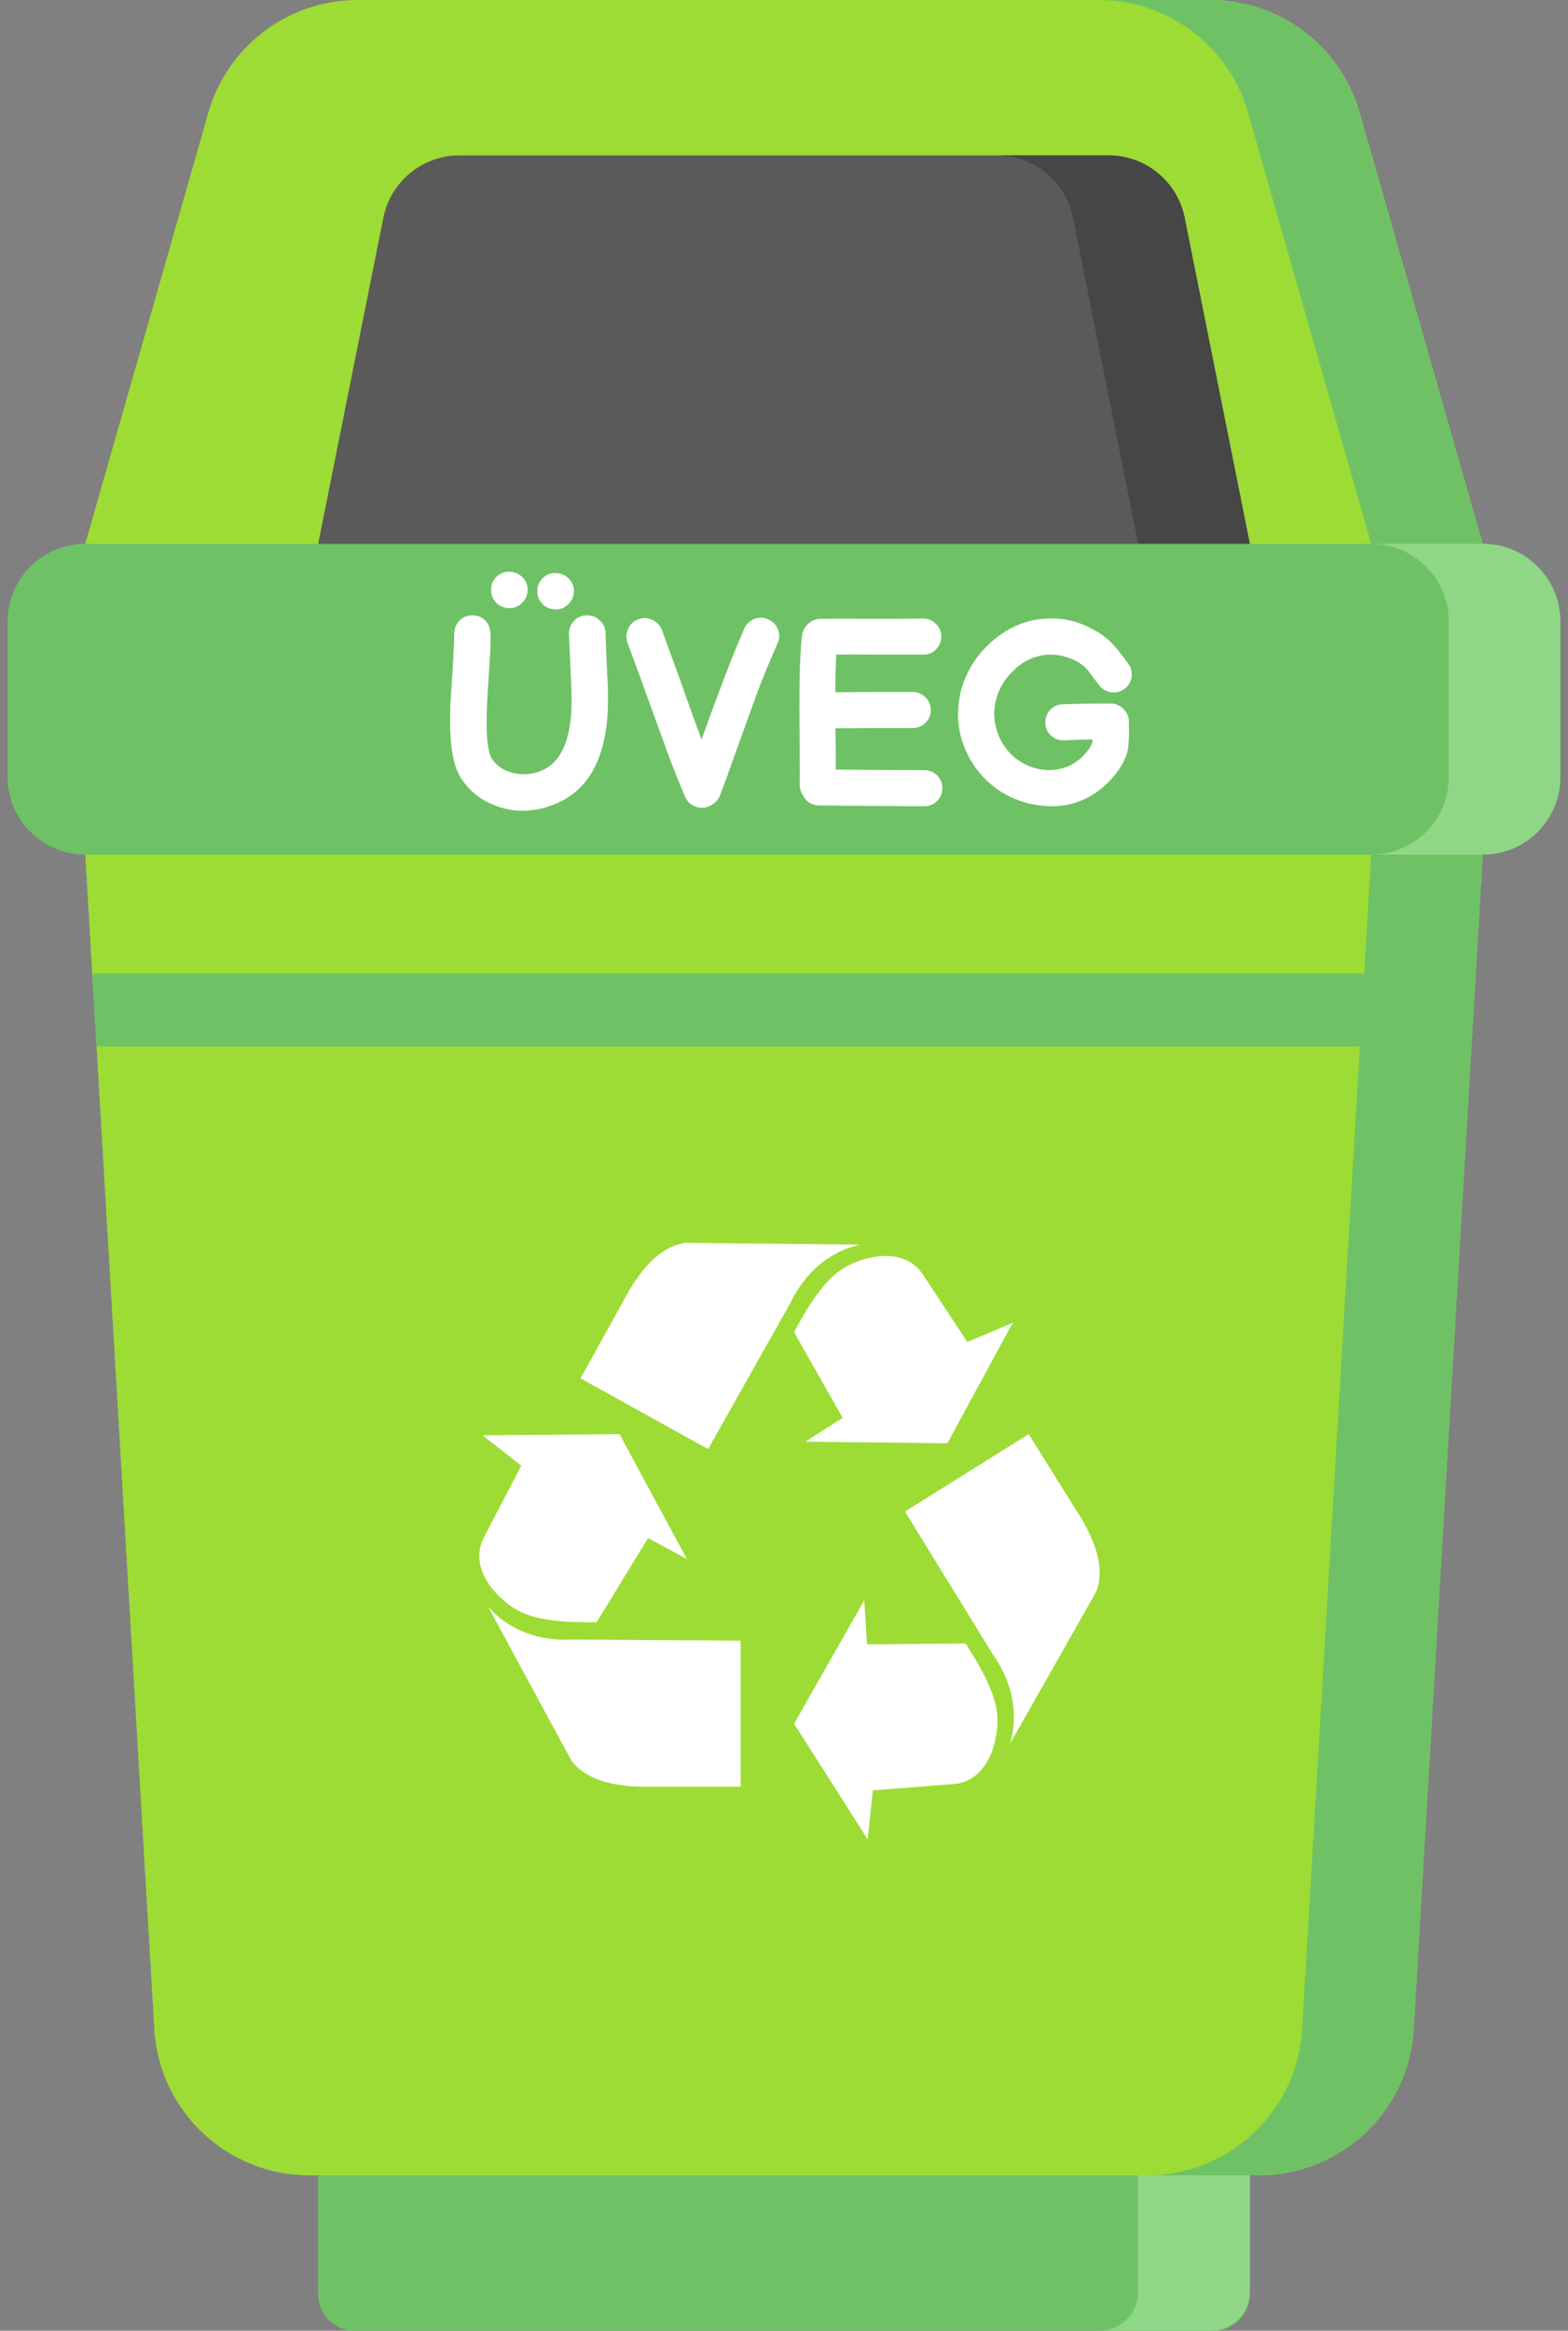 <svg width="103" height="153" viewBox="0 0 103 153" fill="none" xmlns="http://www.w3.org/2000/svg">
<rect x="0" y="0" width="103" height="153" fill="#808080" stroke="none"/>
<path d="M82.1 141.206H20.9V150.609C20.9 151.93 21.971 153 23.291 153H79.71C81.03 153 82.1 151.93 82.1 150.609V141.206Z" fill="#6EC265"/>
<path d="M74.769 141.206V150.45C74.769 151.858 73.627 153 72.219 153H79.55C80.959 153 82.1 151.858 82.1 150.45V141.206H74.769Z" fill="#8FD787"/>
<path d="M97.4 56.1L92.865 133.199C92.548 138.59 88.083 142.8 82.682 142.8H20.318C14.917 142.8 10.453 138.59 10.135 133.199L5.6 56.1V53.373H97.4V56.1Z" fill="#9DDC34"/>
<path d="M90.069 53.373V56.1L85.534 133.199C85.216 138.591 80.752 142.8 75.351 142.8H82.683C88.083 142.8 92.548 138.591 92.865 133.199L97.4 56.1V53.373H90.069V53.373Z" fill="#6EC265"/>
<path d="M97.4 35.7V37.294H5.6V35.7L13.686 7.398C14.938 3.019 18.94 0 23.494 0H79.506C84.06 0 88.063 3.019 89.314 7.398L97.4 35.7Z" fill="#9DDC34"/>
<path d="M89.314 7.398C88.062 3.019 84.06 0 79.506 0H72.175C76.729 0 80.731 3.019 81.983 7.398L90.069 35.7V37.294H97.4V35.7L89.314 7.398Z" fill="#6EC265"/>
<path d="M82.1 35.7V37.294H20.9V35.7L25.18 14.3C25.657 11.916 27.75 10.2 30.181 10.2H72.819C75.25 10.2 77.343 11.916 77.82 14.3L82.1 35.7Z" fill="#5A5A5A"/>
<path d="M77.82 14.3C77.343 11.916 75.25 10.2 72.819 10.2H65.488C67.919 10.2 70.012 11.916 70.489 14.3L74.769 35.7V37.294H82.1V35.7L77.82 14.3Z" fill="#464646"/>
<path d="M5.6 35.7C2.783 35.7 0.5 37.983 0.5 40.8V51C0.5 53.817 2.783 56.1 5.6 56.1H97.4C100.217 56.1 102.5 53.817 102.5 51V40.8C102.5 37.983 100.217 35.7 97.4 35.7H5.6Z" fill="#6EC265"/>
<path d="M97.4 35.7H90.069C92.886 35.7 95.169 37.983 95.169 40.8V51C95.169 53.817 92.886 56.1 90.069 56.1H97.4C100.217 56.1 102.5 53.817 102.5 51V40.8C102.5 37.983 100.217 35.7 97.4 35.7V35.7Z" fill="#8FD787"/>
<path d="M96.659 68.69L96.941 63.909H6.059L6.341 68.69H96.659Z" fill="#6EC265"/>
<g clip-path="url(#clip0)">
<path d="M31.693 94.22L34.244 96.213L31.843 100.813C30.642 102.934 32.705 105 34.019 105.719C35.312 106.427 37.32 106.511 39.196 106.486L42.572 100.966L45.123 102.346L40.696 94.144L31.693 94.22ZM32.068 105.479L37.545 115.598C38.646 117.004 40.721 117.336 42.872 117.285H48.65V107.703L37.695 107.626C35.995 107.728 33.769 107.37 32.068 105.479ZM66.528 86.831L63.547 88.096L60.689 83.766C59.416 81.688 56.609 82.49 55.343 83.291C54.096 84.079 53.05 85.794 52.162 87.447L55.353 93.076L52.909 94.638L62.23 94.743L66.528 86.831ZM56.498 81.701L44.992 81.586C43.23 81.867 41.933 83.521 40.935 85.427L38.134 90.48L46.515 95.126L51.893 85.582C52.628 84.045 54.02 82.272 56.498 81.701ZM56.999 120.746L57.337 117.526L62.51 117.125C64.945 117.019 65.604 114.176 65.517 112.68C65.433 111.208 64.44 109.461 63.424 107.883L56.954 107.945L56.773 105.05L52.162 113.151L56.999 120.746ZM66.348 114.461L72.027 104.454C72.636 102.776 71.817 100.84 70.634 99.043L67.573 94.144L59.447 99.222L65.186 108.552C66.174 109.94 67.05 112.017 66.348 114.461Z" fill="white"/>
</g>
<path d="M30.355 51.191C29.988 50.676 29.754 49.932 29.651 48.96C29.571 48.274 29.548 47.427 29.582 46.42C29.605 45.871 29.657 45.036 29.737 43.915C29.805 42.634 29.84 41.85 29.84 41.565C29.851 41.233 29.971 40.953 30.2 40.724C30.44 40.495 30.726 40.386 31.058 40.398C31.39 40.398 31.67 40.518 31.899 40.758C32.128 40.987 32.236 41.353 32.225 41.856C32.225 42.359 32.191 43.103 32.122 44.087C32.042 45.276 31.996 46.077 31.985 46.489C31.95 47.393 31.962 48.131 32.019 48.703C32.087 49.263 32.185 49.635 32.311 49.818C32.631 50.276 33.077 50.579 33.649 50.727C34.221 50.876 34.787 50.859 35.348 50.676C35.92 50.481 36.366 50.15 36.686 49.681C37.224 48.903 37.51 47.776 37.544 46.3C37.556 45.774 37.538 45.082 37.493 44.224C37.424 42.737 37.384 41.868 37.373 41.616C37.373 41.284 37.481 40.998 37.699 40.758C37.927 40.518 38.208 40.398 38.539 40.398C38.871 40.386 39.157 40.495 39.397 40.724C39.637 40.941 39.763 41.216 39.775 41.547C39.775 41.776 39.809 42.623 39.878 44.087C39.935 45.013 39.952 45.774 39.929 46.369C39.883 48.314 39.466 49.864 38.676 51.019C38.23 51.671 37.636 52.192 36.892 52.581C36.148 52.958 35.382 53.17 34.593 53.215C33.815 53.261 33.037 53.112 32.259 52.769C31.481 52.426 30.846 51.9 30.355 51.191ZM34.301 37.875C34.541 38.104 34.661 38.384 34.661 38.716C34.661 39.048 34.541 39.334 34.301 39.574C34.072 39.803 33.792 39.917 33.46 39.917C33.129 39.917 32.843 39.803 32.602 39.574C32.373 39.334 32.259 39.048 32.259 38.716C32.259 38.384 32.373 38.104 32.602 37.875C32.843 37.635 33.123 37.521 33.443 37.532C33.775 37.532 34.061 37.647 34.301 37.875ZM37.338 37.961C37.578 38.19 37.699 38.47 37.699 38.802C37.699 39.134 37.578 39.42 37.338 39.66C37.109 39.889 36.829 40.003 36.497 40.003C36.166 40.003 35.88 39.889 35.639 39.66C35.411 39.42 35.296 39.134 35.296 38.802C35.296 38.47 35.411 38.19 35.639 37.961C35.88 37.721 36.16 37.606 36.48 37.618C36.812 37.618 37.098 37.732 37.338 37.961Z" fill="white"/>
<path d="M46.585 52.924C46.276 53.061 45.968 53.067 45.659 52.941C45.35 52.815 45.133 52.603 45.007 52.306C44.561 51.265 44.16 50.258 43.806 49.286L42.467 45.597C41.872 43.961 41.455 42.823 41.215 42.182C41.112 41.873 41.129 41.57 41.266 41.273C41.403 40.964 41.626 40.758 41.935 40.655C42.244 40.541 42.547 40.552 42.845 40.689C43.154 40.827 43.365 41.05 43.48 41.359L44.801 44.979C45.338 46.523 45.767 47.713 46.088 48.548C47.186 45.46 48.118 43.034 48.885 41.273C49.01 40.975 49.228 40.764 49.537 40.638C49.846 40.512 50.149 40.518 50.446 40.655C50.755 40.781 50.972 40.998 51.098 41.307C51.224 41.616 51.218 41.925 51.081 42.234C50.555 43.401 50.097 44.51 49.708 45.562L48.404 49.166C47.924 50.527 47.558 51.534 47.306 52.186C47.203 52.472 47.02 52.683 46.757 52.821C46.7 52.867 46.642 52.901 46.585 52.924Z" fill="white"/>
<path d="M60.715 52.924C59.022 52.924 56.711 52.907 53.783 52.872C53.554 52.872 53.343 52.809 53.148 52.683C52.965 52.546 52.828 52.38 52.736 52.186C52.599 51.98 52.53 51.757 52.53 51.517C52.542 51.116 52.536 49.503 52.513 46.678C52.502 44.619 52.553 43 52.668 41.822C52.679 41.673 52.713 41.536 52.771 41.41C52.862 41.181 53.005 40.998 53.2 40.861C53.394 40.712 53.617 40.632 53.869 40.621C54.704 40.609 55.831 40.609 57.249 40.621C58.667 40.621 59.794 40.615 60.629 40.604C60.961 40.604 61.241 40.718 61.47 40.947C61.71 41.176 61.83 41.456 61.83 41.788C61.83 42.108 61.716 42.388 61.487 42.628C61.27 42.857 60.995 42.971 60.664 42.971C60.023 42.971 59.068 42.971 57.798 42.971C56.528 42.96 55.573 42.96 54.933 42.971C54.898 43.669 54.875 44.493 54.864 45.442C55.413 45.431 57.106 45.425 59.943 45.425C60.275 45.425 60.555 45.54 60.784 45.768C61.024 45.997 61.144 46.278 61.144 46.609C61.144 46.929 61.024 47.21 60.784 47.45C60.555 47.679 60.275 47.793 59.943 47.793C57.095 47.793 55.407 47.799 54.881 47.81C54.904 49.092 54.91 49.995 54.898 50.521C57.22 50.544 59.159 50.556 60.715 50.556C61.047 50.556 61.327 50.67 61.556 50.899C61.785 51.128 61.899 51.408 61.899 51.74C61.899 52.071 61.785 52.352 61.556 52.581C61.327 52.809 61.047 52.924 60.715 52.924Z" fill="white"/>
<path d="M73.179 50.933C72.63 51.597 71.995 52.1 71.275 52.443C70.554 52.775 69.828 52.935 69.095 52.924C68.363 52.924 67.643 52.798 66.933 52.546C66.224 52.294 65.578 51.911 64.994 51.397C64.411 50.882 63.948 50.287 63.605 49.612C63.17 48.777 62.947 47.908 62.935 47.004C62.924 46.089 63.084 45.254 63.416 44.499C63.736 43.732 64.194 43.052 64.788 42.457C65.395 41.839 66.07 41.37 66.813 41.05C67.568 40.718 68.403 40.569 69.318 40.604C70.234 40.638 71.114 40.907 71.961 41.41C72.19 41.525 72.39 41.656 72.561 41.805C72.745 41.942 72.916 42.096 73.076 42.268C73.236 42.44 73.356 42.577 73.437 42.68C73.517 42.771 73.637 42.926 73.797 43.143C73.957 43.361 74.06 43.498 74.106 43.555C74.3 43.818 74.375 44.115 74.329 44.447C74.283 44.767 74.129 45.025 73.865 45.219C73.602 45.414 73.311 45.488 72.99 45.442C72.67 45.397 72.407 45.242 72.201 44.979L71.858 44.533L71.583 44.156C71.538 44.087 71.463 44.001 71.36 43.898C71.269 43.795 71.177 43.715 71.086 43.658C71.006 43.589 70.903 43.515 70.777 43.435C69.976 43.023 69.204 42.886 68.46 43.023C67.717 43.149 67.059 43.509 66.487 44.104C65.892 44.699 65.521 45.391 65.372 46.18C65.223 46.958 65.332 47.736 65.698 48.514C66.075 49.257 66.613 49.806 67.311 50.161C68.02 50.516 68.746 50.63 69.49 50.504C70.234 50.367 70.851 50.001 71.343 49.406C71.572 49.143 71.704 48.931 71.738 48.771C71.761 48.691 71.778 48.617 71.789 48.548C71.458 48.537 70.828 48.554 69.902 48.6C69.57 48.611 69.284 48.508 69.044 48.291C68.804 48.073 68.678 47.799 68.666 47.467C68.655 47.135 68.758 46.849 68.975 46.609C69.193 46.369 69.467 46.243 69.799 46.232C70.725 46.197 71.772 46.18 72.939 46.18C73.271 46.18 73.557 46.3 73.797 46.541C74.049 46.781 74.169 47.078 74.157 47.433V47.828C74.169 48.102 74.163 48.377 74.14 48.651C74.129 48.914 74.1 49.149 74.054 49.355C73.917 49.869 73.625 50.396 73.179 50.933Z" fill="white"/>
<defs>
<clipPath id="clip0">
<rect width="40.752" height="40.752" fill="white" transform="translate(31.481 80.79)"/>
</clipPath>
</defs>
</svg>
